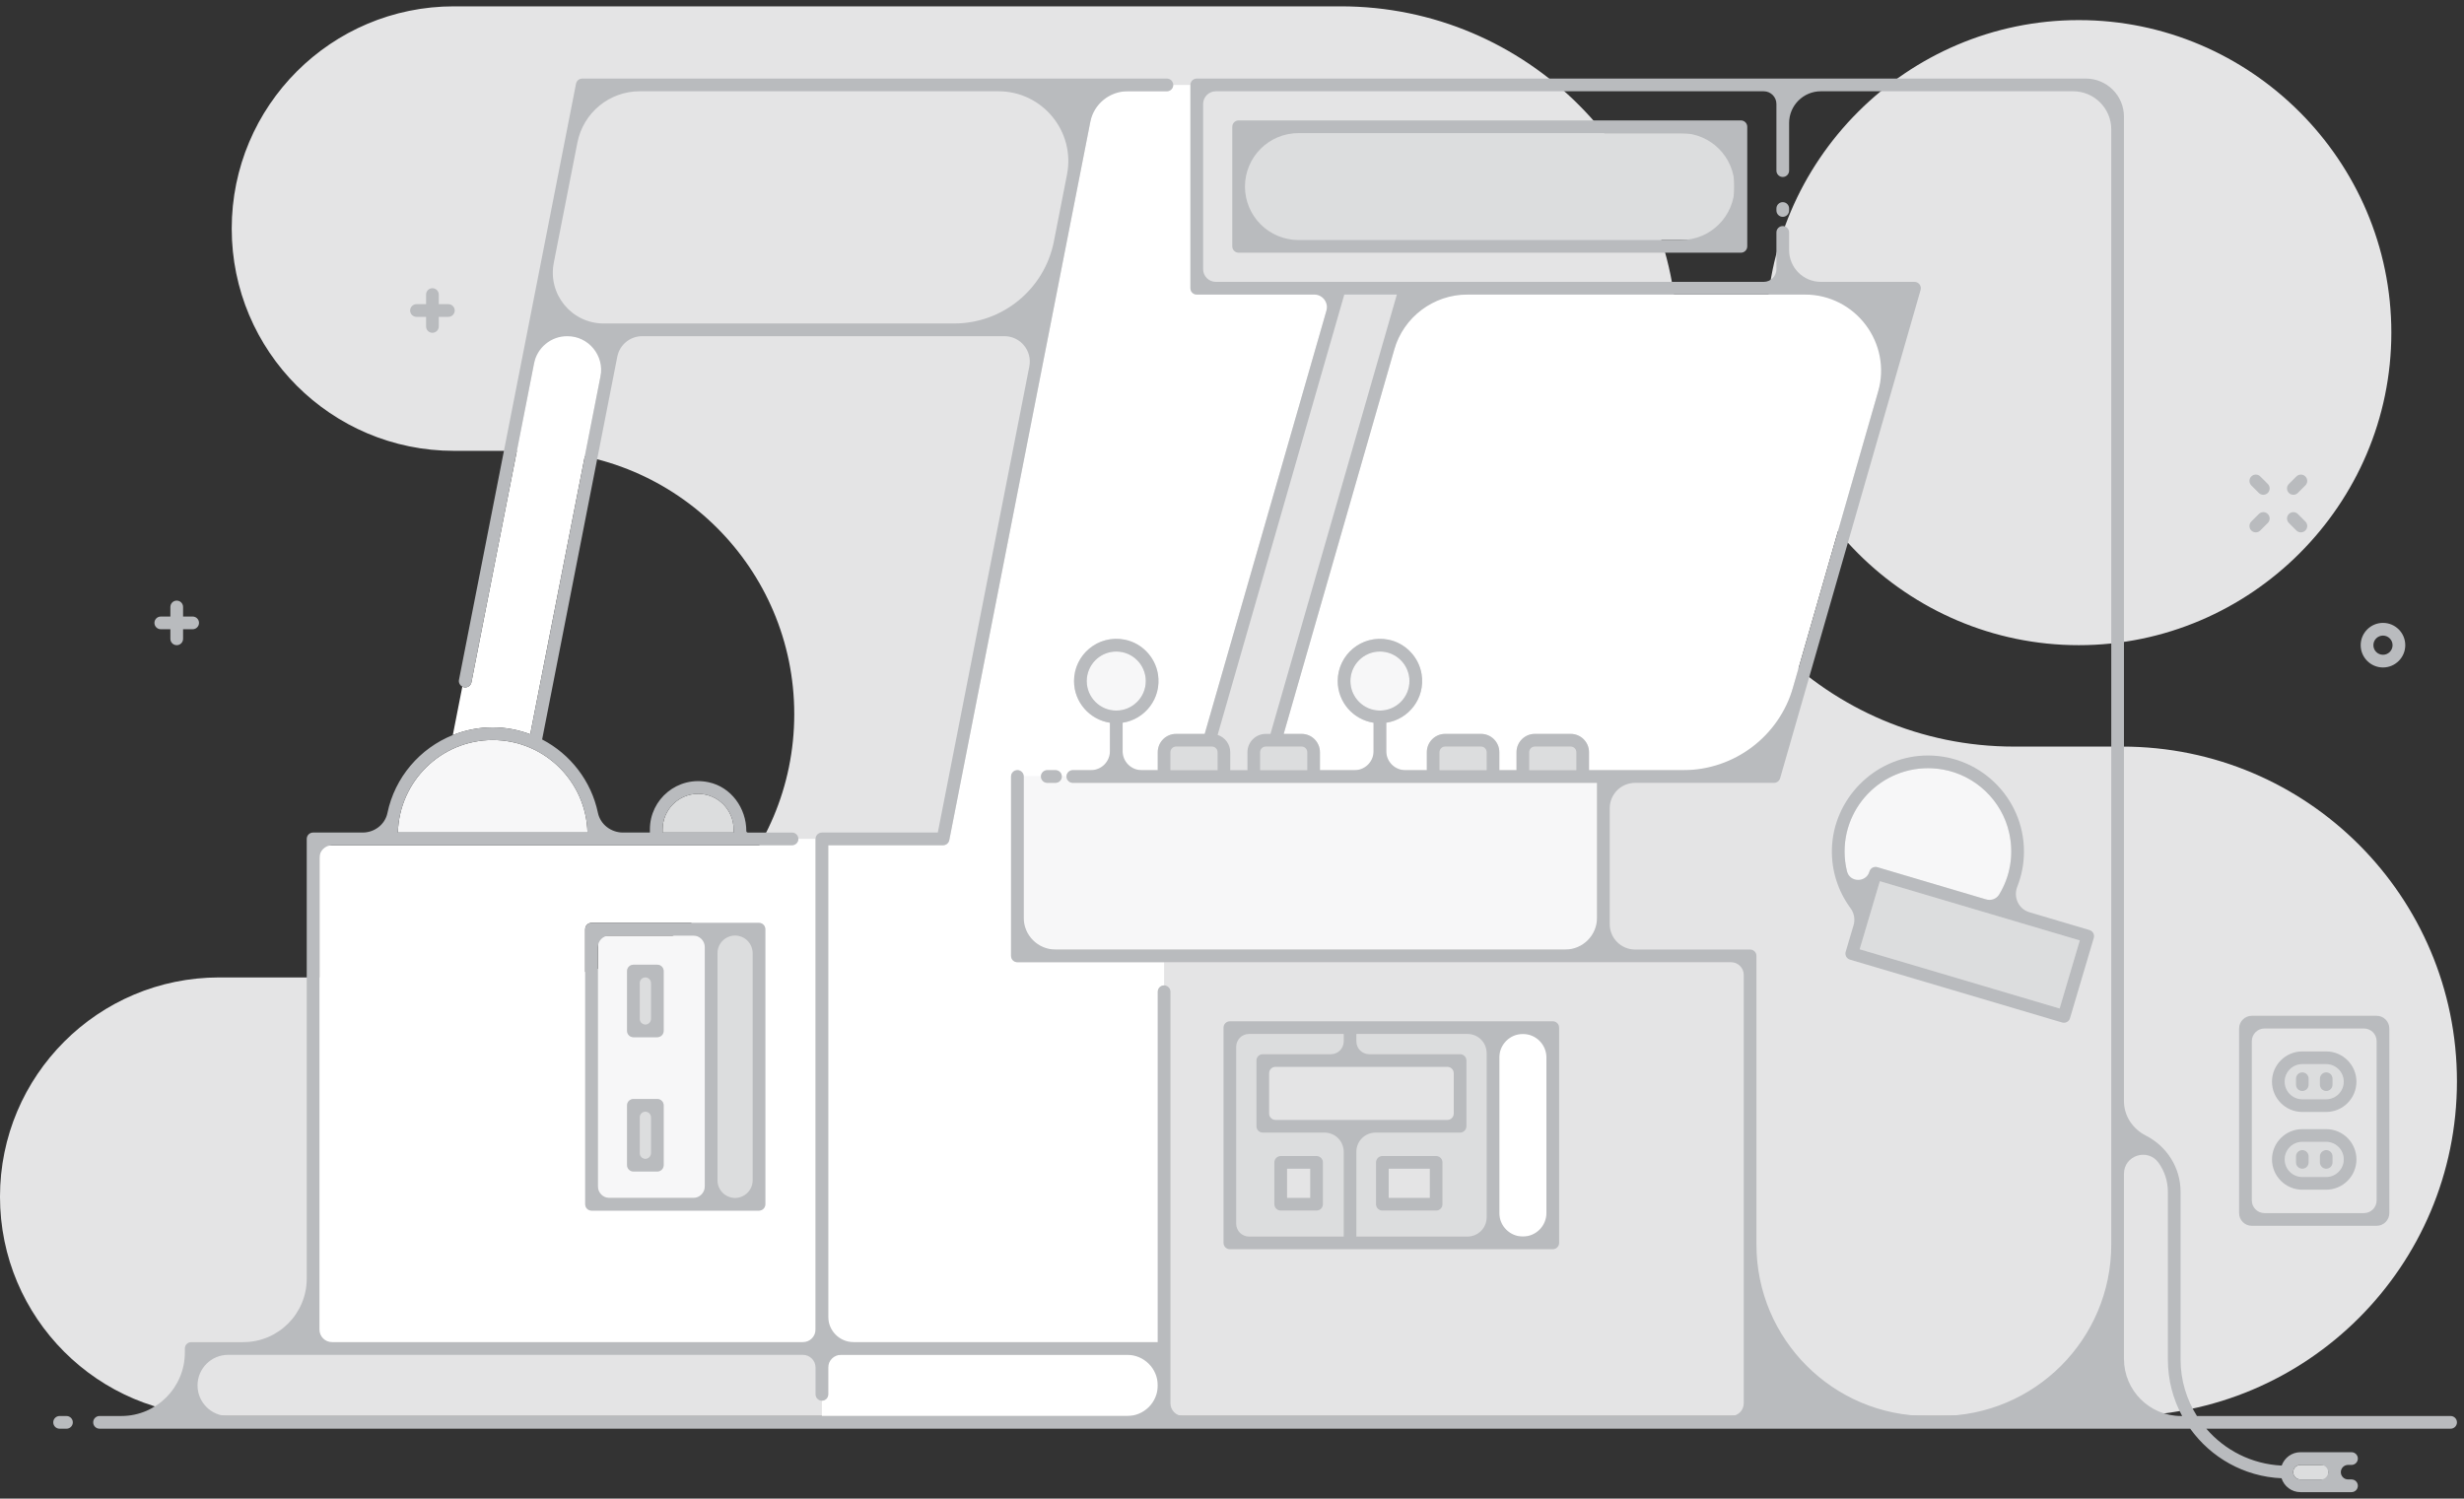 <svg height="236" viewBox="0 0 388 236" width="388" xmlns="http://www.w3.org/2000/svg"><rect x="0" y="0" width="388" height="236" fill="#333333" stroke="none"/><g fill="none" fill-rule="evenodd"><path d="m327.341 101.601c-27.07 0-49.218-22.148-49.218-49.217v-.001c0-27.069 22.148-49.217 49.218-49.217s49.218 22.148 49.218 49.217v.001c0 27.069-22.148 49.217-49.218 49.217zm-292.812 121.389c-19.07 0-34.53-15.459-34.53-34.53v-.007c0-19.07 15.46-34.529 34.53-34.529h49.08c22.898 0 41.46-18.563 41.46-41.46v-.004c0-22.898-18.562-41.46-41.46-41.46h-12.121c-19.33 0-35-15.67-35-35s15.67-35 35-35h139.647c29.271 0 53 23.729 53 53v10.572c0 29.271 23.729 53 53 53h17.045c29.11 0 52.709 23.598 52.709 52.709 0 29.11-23.599 52.709-52.709 52.709z" fill="#f7f7f8" fill-opacity=".9"/><path d="m367.306 183.053c0 .552-.448 1-1 1s-1-.448-1-1v-.942c0-.552.448-1 1-1s1 .448 1 1zm-3.767 0c0 .552-.447 1-1 1-.552 0-1-.448-1-1v-.942c0-.552.448-1 1-1 .553 0 1 .448 1 1zm2.759-3.237h-3.766c-1.526 0-2.767 1.24-2.767 2.766 0 1.525 1.241 2.766 2.767 2.766h3.766c1.525 0 2.766-1.241 2.766-2.766 0-1.526-1.241-2.766-2.766-2.766zm1.008-9.004c0 .552-.448 1-1 1s-1-.448-1-1v-.941c0-.553.448-1 1-1s1 .447 1 1zm-3.767 0c0 .552-.447 1-1 1-.552 0-1-.448-1-1v-.941c0-.553.448-1 1-1 .553 0 1 .447 1 1zm2.759-3.237h-3.766c-1.526 0-2.767 1.241-2.767 2.766 0 1.526 1.241 2.766 2.767 2.766h3.766c1.525 0 2.766-1.24 2.766-2.766 0-1.525-1.241-2.766-2.766-2.766z" fill="#dcddde"/><path d="m120.514 189.645c0 .552-.448 1-1 1h-7.533-2.824-16.007c-.553 0-1-.448-1-1v-43.313c0-.552.447-1 1-1h16.007 2.824 7.533c.552 0 1 .448 1 1zm5.203-57.537c0 .552-.448 1-1 1h-74.417v78.252h78.124v-79.252zm58.028-117.734h-11.111l-23.154 117.926c-.092.469-.503.807-.981.807h-18.075v78.252h51.885v-55.18c0-.552.448-1 1-1v-3.649h-23.104c-.552 0-1-.448-1-1v-28.248c0-.552.448-1 1-1 .553 0 1 .448 1 1h2.708c0-.552.448-1 1-1h1.29c.552 0 1 .448 1 1h.734c0-.552.448-1 1-1h5.84v-7.465c-3.193-.485-5.65-3.24-5.65-6.566 0-3.667 2.983-6.649 6.65-6.649 3.666 0 6.649 2.982 6.649 6.649 0 3.326-2.457 6.081-5.649 6.566v7.465h5.532v-2.827c0-1.59 1.293-2.884 2.883-2.884h4.51l19.901-69.184h-21.15c-.553 0-1-.448-1-1v-32.013h-2.708c0 .552-.448 1-1 1m-54.321 208.616h52.885v-9.63h-51.885v6.218c0 .553-.448 1-1 1zm-45.931-107.367 12.307-62.683h-10.863l-10.701 54.504c-.094.477-.513.807-.981.807-.064 0-.128-.005-.194-.018-.095-.019-.176-.065-.258-.108l-1.499 7.633c1.944-.779 4.06-1.219 6.279-1.219 2.081 0 4.067.395 5.91 1.084m124.355 2.832v2.828h8.447v-7.466c-3.193-.485-5.65-3.24-5.65-6.566 0-3.666 2.983-6.649 6.65-6.649 3.666 0 6.649 2.983 6.649 6.649 0 3.326-2.457 6.081-5.649 6.566v7.466h6.385v-2.828c0-1.59 1.293-2.883 2.882-2.883h5.65c1.59 0 2.883 1.293 2.883 2.883v2.828h2.708v-2.828c0-1.59 1.294-2.883 2.883-2.883h5.649c1.59 0 2.884 1.293 2.884 2.883v2.828h2.26 26.117l21.545-74.895h-19.415-58.685l-19.902 69.184h2.826c1.59 0 2.883 1.293 2.883 2.883" fill="#fff"/><path d="m293.017 141.846 1.364-4.605c.075-.254.248-.468.482-.595.233-.126.506-.155.761-.08l18.401 5.451c1.676-2.204 2.683-4.943 2.683-7.92 0-7.236-5.887-13.123-13.123-13.123s-13.124 5.887-13.124 13.123c0 2.9.957 5.574 2.556 7.749" fill="#f7f7f8"/><path d="m236.095 194.725h7.416v-31.896h-7.416z" fill="#fff"/><g fill="#dcddde"><path d="m196.043 37.796h77.092v-16.832h-77.092z"/><path d="m207.319 190.639h-5.649c-.553 0-1-.448-1-1v-6.591c0-.553.447-1 1-1h5.649c.552 0 1 .447 1 1v6.591c0 .552-.448 1-1 1zm4.268-11.862c0-.148.037-.286.094-.412h-12.836c-.552 0-1-.448-1-1v-10.357c0-.553.448-1 1-1h12.742v-3.179h-16.921v31.896h16.921zm5.09 4.271c0-.552.448-1 1-1h8.474c.552 0 1 .448 1 1v6.591c0 .553-.448 1-1 1h-8.474c-.552 0-1-.447-1-1zm-3.089 11.678h17.271 3.237v-31.897h-3.237-17.271v3.179h16.329c.552 0 1 .448 1 1v10.357c0 .552-.448 1-1 1h-16.424c.058.126.095.264.095.412z"/><path d="m296.014 138.768-3.176 10.722 31.486 9.326 3.176-10.721z"/><path d="m112.981 188.645h5.533v-41.313h-5.533z"/></g><path d="m104.507 162.339c0 .552-.448 1-1 1h-3.766c-.552 0-1-.448-1-1v-9.416c0-.552.448-1 1-1h3.766c.552 0 1 .448 1 1zm0 21.146c0 .552-.448 1-1 1h-3.766c-.552 0-1-.448-1-1v-9.416c0-.552.448-1 1-1h3.766c.552 0 1 .448 1 1zm6.474 5.16v-41.313h-1.825-15.006v41.313h15.006z" fill="#f7f7f8"/><path d="m100.741 161.339h1.766v-7.416h-1.766z" fill="#dcddde"/><path d="m100.741 182.484h1.766v-7.416h-1.766z" fill="#dcddde"/><path d="m361.099 231.837c0 .631.514 1.145 1.145 1.145h4.36v-2.29h-4.36c-.631 0-1.145.514-1.145 1.145" fill="#dcddde"/><path d="m171.127 107.251c0 2.563 2.086 4.649 4.649 4.649 2.564 0 4.65-2.086 4.65-4.649s-2.086-4.649-4.65-4.649c-2.563 0-4.649 2.086-4.649 4.649m46.168 4.649c2.563 0 4.649-2.086 4.649-4.649 0-2.564-2.086-4.65-4.649-4.65s-4.649 2.086-4.649 4.65c0 2.563 2.086 4.649 4.649 4.649" fill="#f7f7f8"/><path d="m190.841 117.571h-5.649c-.487 0-.884.396-.884.883v2.828h7.416v-2.828c0-.487-.396-.883-.883-.883m7.591 3.711h7.416v-2.828c0-.486-.397-.883-.884-.883h-5.649c-.487 0-.883.397-.883.883zm35.663 0v-2.828c0-.486-.396-.883-.883-.883h-5.65c-.487 0-.883.397-.883.883v2.828zm14.123 0v-2.828c0-.486-.396-.883-.883-.883h-5.65c-.487 0-.883.397-.883.883v2.828zm-138.287 3.727c-3.083 0-5.591 2.508-5.591 5.591v.508h11.182v-.508c0-3.083-2.508-5.591-5.591-5.591" fill="#dcddde"/><path d="m77.584 116.539c-8.115 0-14.725 6.503-14.928 14.569h29.856c-.203-8.066-6.814-14.569-14.928-14.569m91.353 6.744c-.552 0-1-.448-1-1h-.735c0 .552-.448 1-1 1h-1.289c-.552 0-1-.448-1-1h-2.708v27.248h90.274v-26.248z" fill="#f7f7f8"/><g fill="#b9bbbe"><path d="m280.727 31.834c-.552 0-1 .448-1 1v.313c0 .552.448 1 1 1s1-.448 1-1v-.313c0-.552-.448-1-1-1m-16.007 5.962h-60.261c-4.647 0-8.415-3.768-8.415-8.416 0-4.647 3.768-8.416 8.415-8.416h60.261c4.647 0 8.416 3.769 8.416 8.416 0 4.648-3.769 8.416-8.416 8.416m9.416-18.832h-79.092c-.553 0-1 .448-1 1v18.832c0 .552.447 1 1 1h79.092c.552 0 1-.448 1-1v-18.832c0-.552-.448-1-1-1m-30.625 172.053c0 2.048-1.66 3.708-3.708 3.708-2.047 0-3.708-1.66-3.708-3.708v-24.48c0-2.048 1.661-3.708 3.708-3.708 2.048 0 3.708 1.66 3.708 3.708zm-9.416.708c0 1.657-1.343 3-3 3h-.236-17.272v-13.361c0-1.657 1.343-3 3-3h13.33c.552 0 1-.448 1-1v-10.357c0-.552-.448-1-1-1h-14.33c-1.104 0-2-.895-2-2v-1.178h17.272.236c1.657 0 3 1.343 3 3zm-20.602-13.361h.023c-.007.014-.015.018-.023 0zm-13.648-3v-6.357c0-.552.448-1 1-1h27.072c.552 0 1 .448 1 1v6.357c0 .552-.448 1-1 1h-27.072c-.552 0-1-.448-1-1zm-5.179 17.361v-27.896c0-1.105.896-2 2-2h14.921v1.178c0 1.105-.895 2-2 2h-10.742c-.552 0-1 .448-1 1v10.357c0 .552.448 1 1 1h9.742c1.657 0 3 1.343 3 3v13.361h-14.921c-1.104 0-2-.895-2-2zm49.845-31.896h-9.416-4.236-37.193c-.552 0-1 .447-1 1v33.896c0 .552.448 1 1 1h37.193 4.236 9.416c.552 0 1-.448 1-1v-33.896c0-.553-.448-1-1-1z"/><path d="m202.67 188.639h3.649v-4.591h-3.649zm4.649-6.592h-5.65c-.552 0-1 .448-1 1v6.592c0 .552.448 1 1 1h5.65c.552 0 1-.448 1-1v-6.592c0-.552-.448-1-1-1zm11.357 6.592h6.474v-4.591h-6.474zm7.474-6.592h-8.474c-.552 0-1 .448-1 1v6.592c0 .552.448 1 1 1h8.474c.553 0 1-.448 1-1v-6.592c0-.552-.447-1-1-1zm79.772-60.87c5.141.893 9.341 4.893 10.463 9.988.785 3.565.092 6.943-1.563 9.679-.429.708-1.295 1.025-2.089.79l-17.109-5.068c-.255-.075-.529-.046-.762.08-.233.127-.406.341-.482.595-.529 1.787-3.106 1.752-3.548-.058-.242-.989-.371-2.022-.371-3.086 0-8.002 7.199-14.354 15.461-12.92zm21.579 26.917-3.177 10.722-31.485-9.327 3.175-10.721zm-39.034-14.421c-.097 3.501 1.012 6.736 2.93 9.343.565.767.756 1.744.486 2.657l-1.246 4.207c-.157.53.145 1.086.675 1.243l33.403 9.895c.095.028.19.041.285.041.431 0 .829-.281.958-.716l3.744-12.639c.075-.255.047-.528-.08-.761-.126-.234-.341-.407-.595-.482l-9.456-2.802c-1.711-.506-2.569-2.371-1.913-4.03.677-1.714 1.05-3.579 1.05-5.532 0-8.576-7.176-15.508-15.839-15.107-7.811.362-14.185 6.866-14.402 14.683zm-277.999 89.317h-1.083c-.552 0-1 .448-1 1s.448 1 1 1h1.083c.552 0 1-.448 1-1s-.448-1-1-1"/><path d="m362.244 230.692h3.221c.63 0 1.14.51 1.14 1.14v.009c0 .63-.51 1.14-1.14 1.14h-3.221c-.631 0-1.145-.514-1.145-1.144 0-.631.514-1.145 1.145-1.145zm-27.789-16.702v-29.138c0-2.935 3.766-4.115 5.464-1.721.915 1.29 1.453 2.864 1.453 4.562v26.416c0 3.212.815 6.236 2.245 8.881h-.162c-4.971 0-9-4.029-9-9zm-29 9h-1.872c-14.911 0-27-12.089-27-27v-45.46c0-.552-.447-1-1-1h-18.104c-2.209 0-4-1.791-4-4v-18.248c0-2.209 1.791-4 4-4h21.87c.446 0 .838-.295.961-.723l22.121-76.895c.086-.302.026-.627-.163-.878s-.484-.399-.798-.399h-14.743c-2.761 0-5-2.238-5-5v-2.787c0-.553-.448-1-1-1h-.001c-.551 0-.999.447-.999 1v5.787c0 1.105-.896 2-2 2h-86.275c-1.104 0-2-.895-2-2v-26.013c0-1.104.896-2 2-2h86.275c1.104 0 2 .896 2 2v10.496c0 .552.448 1 .999 1h.001c.552 0 1-.448 1-1v-7.496c0-2.761 2.239-5 5-5h39.728c3.313 0 6 2.687 6 6v175.616c0 14.911-12.088 27-27 27zm-88.16-111.09c-2.563 0-4.649-2.085-4.649-4.649 0-2.563 2.086-4.649 4.649-4.649 2.564 0 4.65 2.086 4.65 4.649 0 2.564-2.086 4.649-4.65 4.649zm32.924 9.382v-2.827c0-1.593-1.291-2.884-2.883-2.884h-5.65c-1.592 0-2.882 1.291-2.882 2.883v2.828h-2.708v-2.827c0-1.593-1.291-2.884-2.884-2.884h-5.649c-1.592 0-2.883 1.291-2.883 2.883v2.828h-3.385c-1.656 0-3-1.343-3-3v-4.465c3.529-.536 6.159-3.845 5.566-7.633-.423-2.7-2.542-4.923-5.224-5.45-4.251-.836-7.991 2.412-7.991 6.517 0 3.326 2.457 6.081 5.649 6.566v4.465c0 1.657-1.343 3-3 3h-5.447v-2.827c0-1.593-1.291-2.884-2.883-2.884h-2.825l17.404-60.501c1.479-5.141 6.182-8.683 11.532-8.683h49.651 3.476c7.981 0 13.739 7.647 11.532 15.318l-13.392 46.553c-2.219 7.712-9.274 13.024-17.298 13.024h-12.566zm-2 0h-7.415v-2.827c0-.487.396-.884.882-.884h5.65c.487 0 .883.397.883.884zm-14.123 0h-7.416v-2.827c0-.487.396-.884.883-.884h5.649c.487 0 .884.397.884.884zm-28.248 0h-7.415v-2.827c0-.487.396-.884.883-.884h5.649c.487 0 .883.397.883.884zm-9.415-2.827v2.827h-2.708v-2.827c0-1.276-.838-2.347-1.988-2.727l19.947-69.341h8.277l-19.902 69.184h-.743c-1.59 0-2.883 1.294-2.883 2.884zm-4.708 2.827h-7.416v-2.827c0-.487.396-.884.883-.884h5.65c.486 0 .883.397.883.884zm-9.416 96.893c0 2.659-2.156 4.815-4.815 4.815h-48.07-93.502c-2.659 0-4.815-2.156-4.815-4.815v-.001c0-2.659 2.156-4.815 4.815-4.815h90.502c1.105 0 2 .896 2 2v4.219c0 .552.448 1 1 1s1-.448 1-1v-4.219c0-1.104.896-2 2-2h45.07c2.659 0 4.815 2.156 4.815 4.815zm-66.787-87.067h-11.182v-.508c0-3.083 2.508-5.591 5.592-5.591 3.083 0 5.59 2.508 5.59 5.591zm-65.222 4c0-1.105.896-2 2-2h72.417c.552 0 1-.448 1-1-.001-.553-.448-1-1-1h-6.954c-.133 0-.241-.108-.241-.241v-.003c0-3.607-2.393-6.919-5.92-7.675-4.911-1.055-9.262 2.68-9.262 7.411v.508h-4.237c-1.876 0-3.563-1.272-3.948-3.108-1.055-5.03-4.345-9.242-8.785-11.551l11.835-60.279c.369-1.877 2.014-3.23 3.925-3.23h57.031c2.519 0 4.411 2.299 3.926 4.771l-14.411 73.397h-18.252c-.552 0-1 .447-1 1v77.251c0 1.105-.895 2-2 2h-74.124c-1.104 0-2-.895-2-2zm27.284-18.569c8.114 0 14.724 6.503 14.928 14.569h-29.856c.203-8.066 6.813-14.569 14.928-14.569zm9.619-75.14 3.722-18.952c.921-4.69 5.032-8.073 9.812-8.073h56.488c6.926 0 12.129 6.323 10.794 13.119l-2.067 10.53c-1.473 7.504-8.052 12.917-15.7 12.917h-55.198c-5.037 0-8.821-4.599-7.851-9.541zm83.924 65.852c0-2.563 2.086-4.649 4.65-4.649 2.563 0 4.649 2.086 4.649 4.649 0 2.564-2.086 4.649-4.649 4.649-2.564 0-4.65-2.085-4.65-4.649zm214.763 115.739h-39.94c-1.623-2.577-2.578-5.616-2.578-8.881v-26.416c0-3.862-2.22-7.216-5.452-8.853-2.08-1.053-3.465-3.105-3.465-5.436v-155.03c0-3.313-2.687-6-6-6h-47.728-92.275c-.552 0-1 .448-1 1v32.013c0 .553.448 1 1 1h18.495c1.33 0 2.29 1.275 1.922 2.553l-19.167 66.631h-4.51c-1.592 0-2.883 1.291-2.883 2.884v2.827h-2.532c-1.657 0-3-1.343-3-3v-4.465c3.529-.536 6.159-3.847 5.565-7.635-.424-2.699-2.543-4.921-5.223-5.448-4.252-.836-7.992 2.412-7.992 6.517 0 3.326 2.457 6.081 5.65 6.566v4.465c0 1.657-1.344 3-3 3h-2.84c-.552 0-1 .448-1 1 0 .553.448 1 1 1h82.542v21.248c0 2.761-2.238 5-5 5h-80.274c-2.761 0-5-2.239-5-5v-22.248c0-.552-.447-1-1-1-.552 0-1 .448-1 1v28.248c0 .552.448 1 1 1h23.104 69.17 20.104c1.105 0 2 .895 2 2v67.46c0 1.104-.895 2-2 2h-86.274c-1.105 0-2-.896-2-2v-64.811c0-.552-.448-1-1-1s-1 .448-1 1v55.18h-47.885c-2.209 0-4-1.791-4-4v-74.251h18.075c.478 0 .889-.339.981-.808l22.203-113.082c.552-2.814 3.019-4.844 5.887-4.844h6.175c.552 0 1-.448 1-1s-.448-1-1-1h-92.058c-.478 0-.889.339-.982.807l-18.432 93.878c-.088.446.146.867.53 1.067.082.043.163.088.259.107.065.013.13.019.194.019.468 0 .886-.331.98-.808l9.857-50.201c.49-2.5 2.682-4.303 5.23-4.303 3.356 0 5.876 3.064 5.23 6.357l-11.059 56.326c-1.844-.689-3.83-1.084-5.91-1.084-2.22 0-4.335.44-6.28 1.219-5.204 2.086-9.135 6.676-10.298 12.274-.377 1.814-2.039 3.076-3.891 3.076h-7.815c-.552 0-1 .447-1 1v69.251c0 5.523-4.477 10-10 10h-8.193c-.552 0-1 .448-1 1v.631c0 5.523-4.477 10-10 10h-3.433c-.553 0-1 .448-1 1s.447 1 1 1h329.213c3.248 4.528 8.456 7.541 14.378 7.804.407 1.264 1.581 2.187 2.979 2.187h5.361 2.681c.552 0 1-.448 1-1s-.448-1-1-1h-.541c-.63 0-1.14-.51-1.14-1.14v-.009c0-.63.51-1.14 1.14-1.14h.541c.552 0 1-.448 1-1s-.448-1-1-1h-2.681-5.361c-1.367 0-2.521.882-2.954 2.104-4.739-.229-8.964-2.426-11.869-5.806h38.469c.552 0 1-.448 1-1s-.448-1-1-1z"/><path d="m115.748 188.645c-1.528 0-2.767-1.239-2.767-2.766v-35.78c0-1.528 1.239-2.767 2.767-2.767 1.527 0 2.766 1.239 2.766 2.767v35.78c0 1.527-1.239 2.766-2.766 2.766zm-4.767-1.82c0 1.005-.815 1.82-1.819 1.82h-.005-13.187c-1.005 0-1.82-.815-1.82-1.82v-37.673c0-1.005.815-1.82 1.82-1.82h13.187.005c1.004 0 1.819.815 1.819 1.82zm8.533-41.493h-7.533-2.824-16.007c-.552 0-1 .448-1 1v43.313c0 .552.448 1 1 1h16.007 2.824 7.533c.552 0 1-.448 1-1v-43.313c0-.552-.448-1-1-1z"/><path d="m101.627 161.339h-.006c-.486 0-.88-.394-.88-.88v-5.656c0-.485.394-.88.88-.88h.006c.486 0 .88.395.88.88v5.656c0 .486-.394.88-.88.88m1.88-9.416h-3.766c-.552 0-1 .448-1 1v9.416c0 .552.448 1 1 1h3.766c.552 0 1-.448 1-1v-9.416c0-.552-.448-1-1-1m-1.88 30.561h-.006c-.486 0-.88-.394-.88-.88v-5.656c0-.485.394-.88.88-.88h.006c.486 0 .88.395.88.88v5.656c0 .486-.394.88-.88.88m1.88-9.416h-3.766c-.552 0-1 .448-1 1v9.416c0 .552.448 1 1 1h3.766c.552 0 1-.448 1-1v-9.416c0-.552-.448-1-1-1m253.079-11.103h15.656c1.105 0 2 .896 2 2v25.072c0 1.104-.895 2-2 2h-15.656c-1.104 0-2-.896-2-2v-25.072c0-1.104.896-2 2-2m-2 31.072h19.656c1.105 0 2-.896 2-2v-29.072c0-1.104-.895-2-2-2h-19.656c-1.104 0-2 .896-2 2v29.072c0 1.104.896 2 2 2"/><path d="m366.297 173.108h-3.766c-1.526 0-2.767-1.241-2.767-2.766 0-1.526 1.241-2.766 2.767-2.766h3.766c1.525 0 2.766 1.24 2.766 2.766 0 1.525-1.241 2.766-2.766 2.766m0-7.532h-3.766c-2.629 0-4.767 2.138-4.767 4.766s2.138 4.766 4.767 4.766h3.766c2.628 0 4.766-2.138 4.766-4.766s-2.138-4.766-4.766-4.766"/><path d="m362.539 168.871c-.552 0-1 .448-1 1v.941c0 .553.448 1 1 1s1-.447 1-1v-.941c0-.552-.448-1-1-1m3.767 0c-.552 0-1 .448-1 1v.941c0 .553.448 1 1 1s1-.447 1-1v-.941c0-.552-.448-1-1-1m-.008 16.478h-3.766c-1.526 0-2.767-1.241-2.767-2.767 0-1.525 1.241-2.766 2.767-2.766h3.766c1.525 0 2.766 1.241 2.766 2.766 0 1.526-1.241 2.767-2.766 2.767m0-7.533h-3.766c-2.629 0-4.767 2.138-4.767 4.766 0 2.629 2.138 4.767 4.767 4.767h3.766c2.628 0 4.766-2.138 4.766-4.767 0-2.628-2.138-4.766-4.766-4.766"/><path d="m362.539 181.111c-.552 0-1 .448-1 1v.942c0 .552.448 1 1 1s1-.448 1-1v-.942c0-.552-.448-1-1-1m3.767 0c-.552 0-1 .448-1 1v.942c0 .552.448 1 1 1s1-.448 1-1v-.942c0-.552-.448-1-1-1m-201.393-59.829c-.552 0-1 .448-1 1s.448 1 1 1h1.289c.552 0 1-.448 1-1s-.448-1-1-1zm-139.594-22.191h1.51v1.51c0 .553.448 1 1 1s1-.447 1-1v-1.51h1.51c.552 0 1-.448 1-1s-.448-1-1-1h-1.51v-1.51c0-.552-.448-1-1-1s-1 .448-1 1v1.51h-1.51c-.552 0-1 .448-1 1s.448 1 1 1m40.265-49.194h1.51v1.51c0 .553.448 1 1 1s1-.447 1-1v-1.51h1.51c.552 0 1-.448 1-1s-.448-1-1-1h-1.51v-1.51c0-.552-.448-1-1-1s-1 .448-1 1v1.51h-1.51c-.552 0-1 .448-1 1s.448 1 1 1m295.547 28.022c.256 0 .512-.098.707-.293l1.183-1.183c.391-.391.391-1.024 0-1.414-.39-.391-1.023-.391-1.414 0l-1.183 1.183c-.391.391-.391 1.023 0 1.414.195.195.451.293.707.293m-5.916 5.916c.256 0 .512-.098.707-.293l1.183-1.183c.391-.391.391-1.024 0-1.414-.39-.391-1.023-.391-1.414 0l-1.183 1.183c-.391.391-.391 1.023 0 1.414.195.195.451.293.707.293m6.392-.293c.195.195.451.293.707.293s.512-.098.707-.293c.391-.391.391-1.023 0-1.414l-1.183-1.183c-.391-.391-1.023-.391-1.414 0-.391.39-.391 1.023 0 1.414zm-5.916-5.916c.195.195.451.293.707.293s.512-.098.707-.293c.391-.391.391-1.023 0-1.414l-1.183-1.183c-.391-.391-1.023-.391-1.414 0-.391.39-.391 1.023 0 1.414zm19.551 22.465c.833 0 1.51.677 1.51 1.51 0 .832-.677 1.51-1.51 1.51s-1.51-.678-1.51-1.51c0-.833.677-1.51 1.51-1.51m0 5.02c1.936 0 3.51-1.575 3.51-3.51s-1.574-3.51-3.51-3.51c-1.935 0-3.51 1.575-3.51 3.51s1.575 3.51 3.51 3.51"/></g><path d="m0 0h388v236h-388z"/></g></svg>